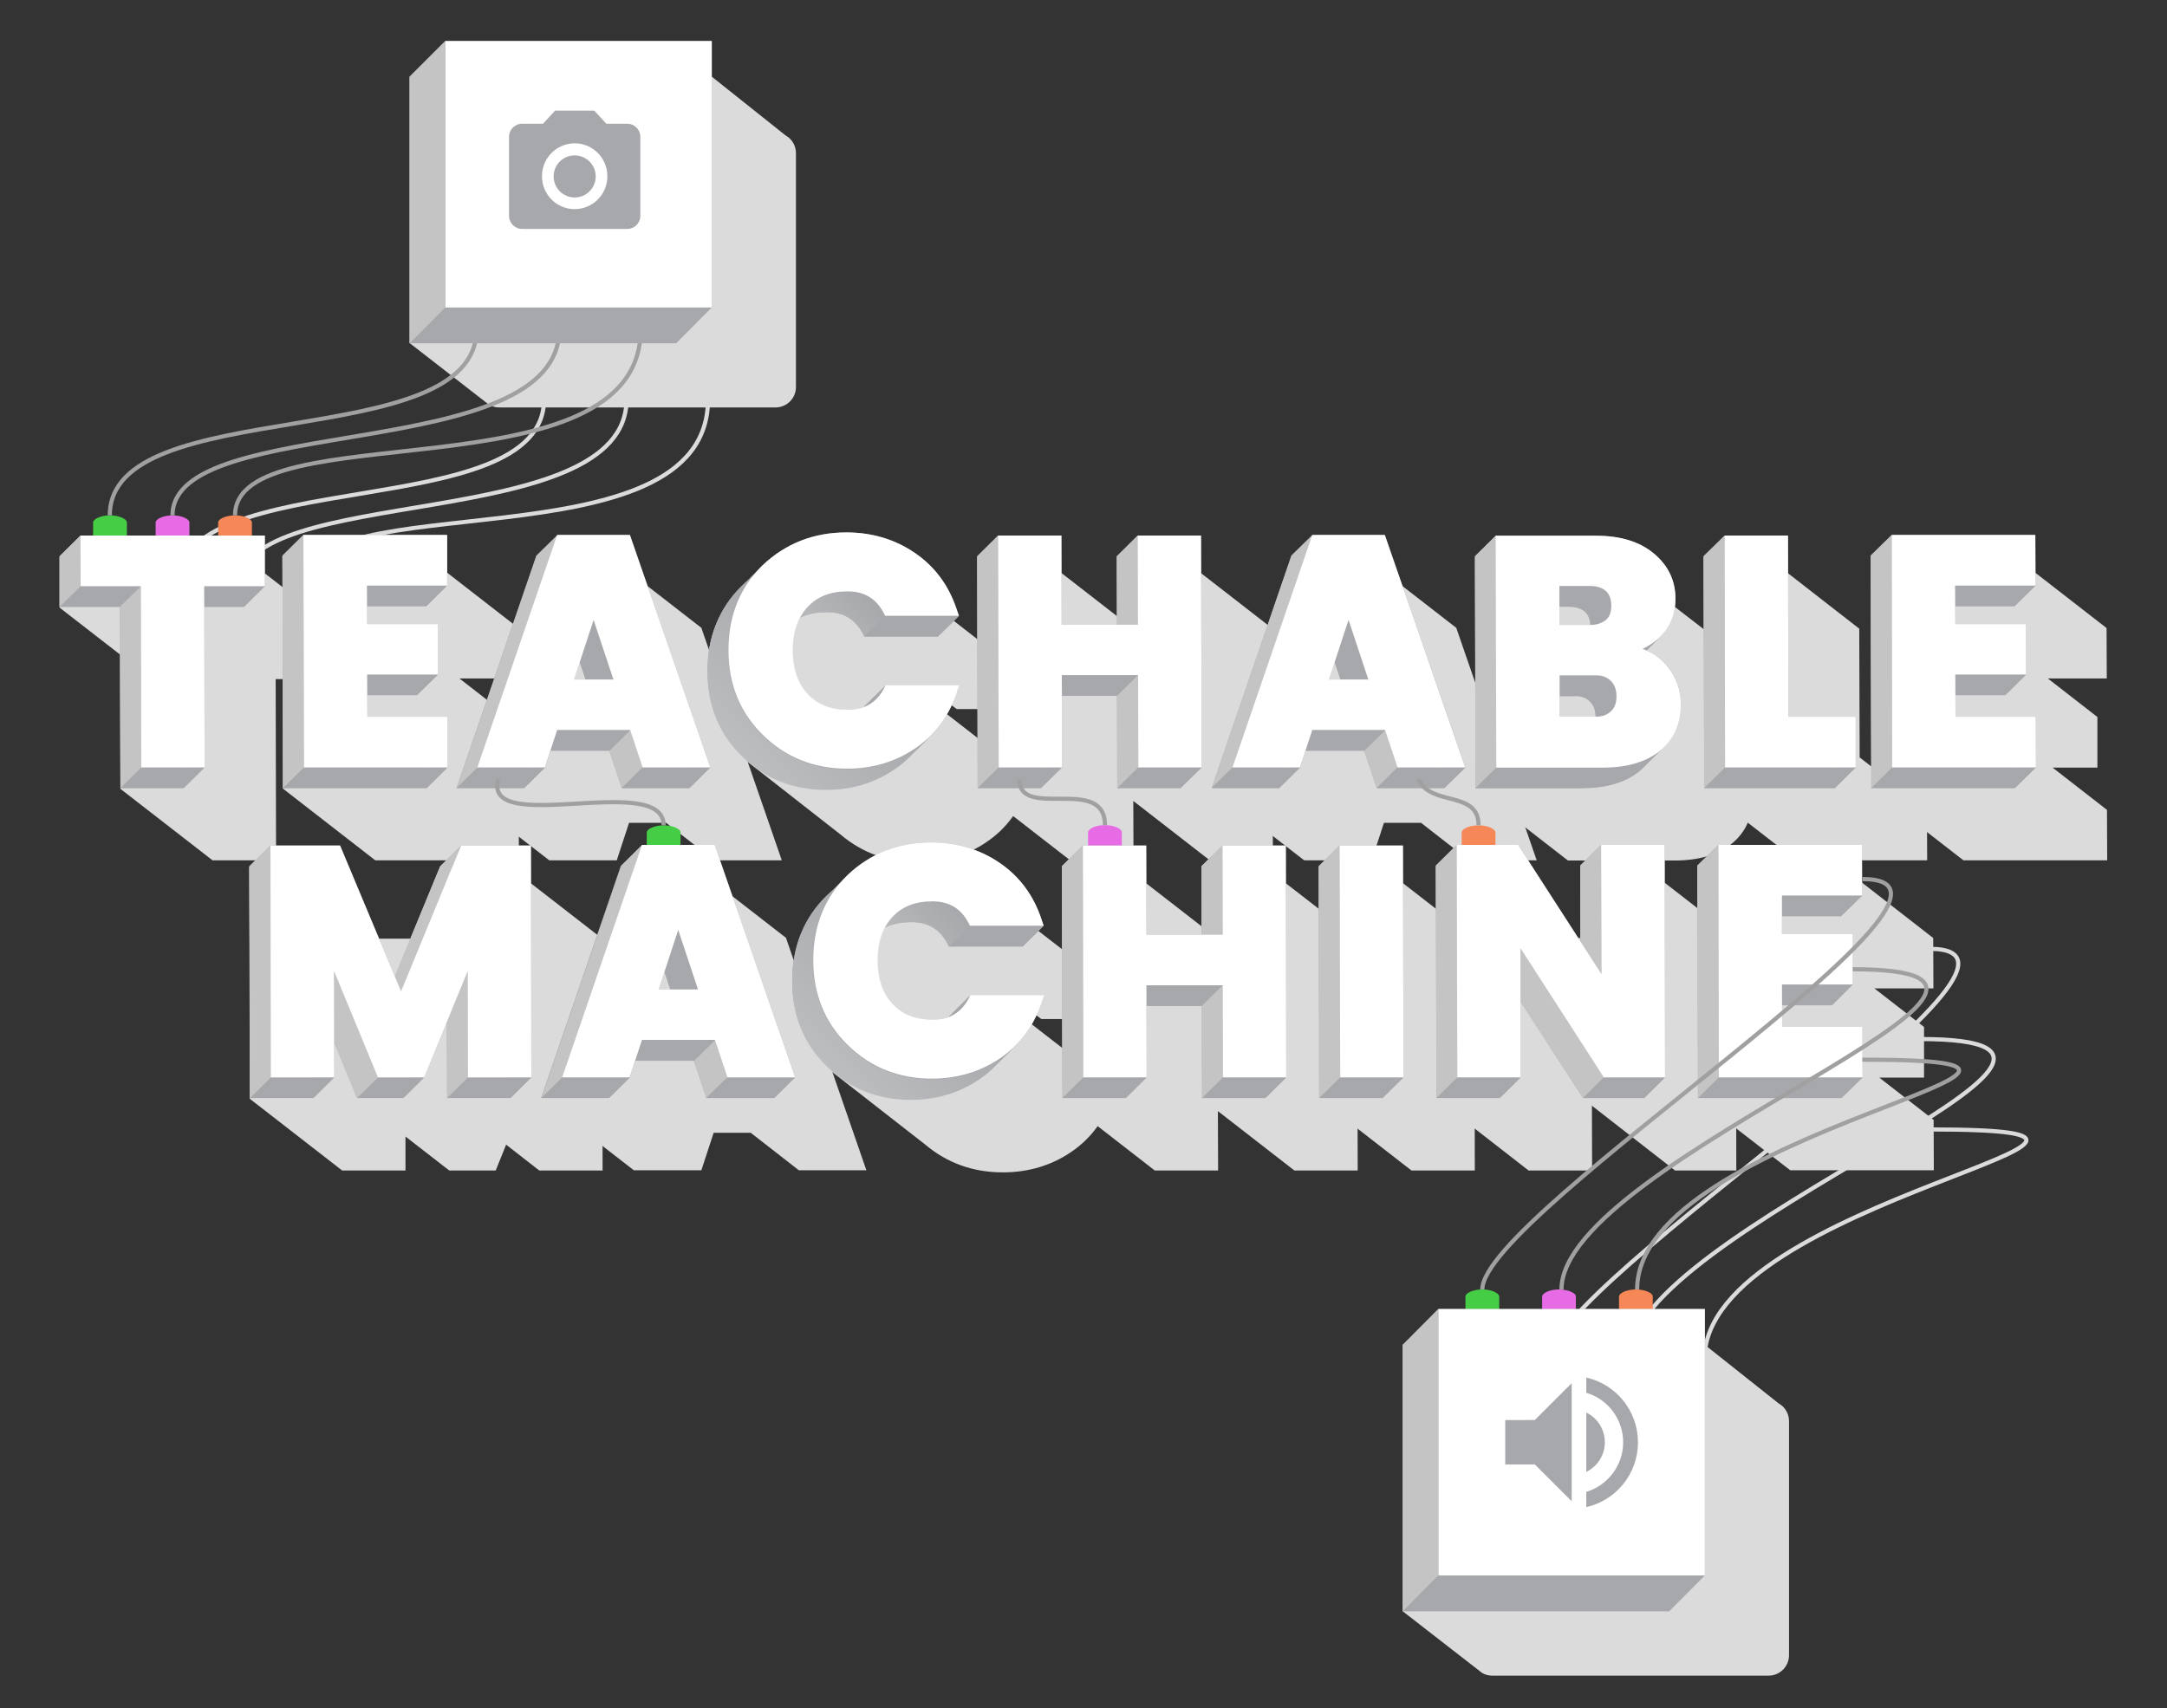 <?xml version="1.0" encoding="utf-8"?>
<!-- Generator: Adobe Illustrator 21.0.2, SVG Export Plug-In . SVG Version: 6.00 Build 0)  -->
<svg version="1.1" xmlns="http://www.w3.org/2000/svg" xmlns:xlink="http://www.w3.org/1999/xlink" x="0px" y="0px"
	 viewBox="0 0 1040 820" style="enable-background:new 0 0 1040 820;" xml:space="preserve">
<rect x="0" y="0" width="1040" height="820" fill="#333333" stroke="none"/>
<style type="text/css">
	.st0{fill:#E9E9E9;}
	.st1{fill:#EC1C24;}
	.st2{fill:#808184;}
	.st3{fill:#0080C4;}
	.st4{fill:#004A75;}
	.st5{fill:#FFFFFF;}
	.st6{fill:#89D9F7;}
	.st7{fill:#0080AB;}
	.st8{fill:#0066A8;}
	.st9{fill:#00ABE0;}
	.st10{fill:#4282F1;}
	.st11{fill:#2068D0;}
	.st12{fill:#2974E1;}
	.st13{fill:#DBDBDB;}
	.st14{fill:none;stroke:#DBDBDB;stroke-width:2;stroke-miterlimit:10;}
	.st15{fill:#F68757;}
	.st16{fill:#E76BE4;}
	.st17{fill:#46CD46;}
	.st18{fill:#A6A8AB;}
	.st19{fill:#C4C4C4;}
	.st20{fill:#929497;}
	.st21{fill:#A7A9AC;}
	.st22{fill:url(#SVGID_1_);}
	.st23{fill:url(#SVGID_2_);}
	.st24{fill:url(#SVGID_3_);}
	.st25{fill:url(#SVGID_4_);}
	.st26{fill:none;stroke:#A0A0A0;stroke-width:2;stroke-miterlimit:10;}
	.st27{fill:none;stroke:#A7A9AC;stroke-width:2;stroke-miterlimit:10;}
	.st28{fill:none;stroke:#EC1C24;stroke-width:3;stroke-miterlimit:10;}
	.st29{fill:url(#SVGID_5_);}
	.st30{fill:url(#SVGID_6_);}
	.st31{fill:url(#SVGID_7_);}
	.st32{fill:url(#SVGID_8_);}
	.st33{fill:url(#SVGID_9_);}
	.st34{fill:url(#SVGID_10_);}
	.st35{fill:url(#SVGID_11_);}
	.st36{fill:url(#SVGID_12_);}
	.st37{fill:url(#SVGID_13_);}
	.st38{fill:url(#SVGID_14_);}
	.st39{fill:url(#SVGID_15_);}
	.st40{fill:url(#SVGID_16_);}
</style>
<g id="Layer_2">
</g>
<g id="Layer_1">
	<g>
		<g>
			<polygon class="st13" points="901.9,517.3 923.4,517.3 923.4,493 899.6,474.5 927.9,474.5 927.8,450.3 883.6,415.9 814.6,415.9 
				814.9,527.5 859.2,561.8 928.1,561.8 928,537.6 			"/>
			<path class="st13" d="M651.6,561.8l-0.3-111.3L607,416.2h-30.4l0.1,28.5L540,416.2h-30.4l0.3,111.3l44.3,34.4h30.4l-0.1-28.5
				l36.7,28.5H651.6z"/>
			<polygon class="st13" points="161.4,326 161.3,301.8 117,267.4 28.6,267.4 28.6,288.1 28.6,288.1 28.6,291.7 57.6,314.2 
				57.8,378.7 102,413 132.5,413 132.3,326 			"/>
			<path class="st13" d="M249,388.8l-26.2-20.3h21.6l-0.1-24.3l-23.8-18.5h28.3l-0.1-24.3l-44.3-34.4h-68.9l0.3,111.6l44.3,34.4H249
				L249,388.8z"/>
			<path class="st13" d="M375.2,413l-38.6-111.6l-44.3-34.4h-34.7l-38.3,111.6l44.3,34.4h32.4l5.9-18h17.8l23.1,18H375.2z"/>
			<path class="st13" d="M737.5,413l-38.6-111.6l-44.3-34.4h-34.7l-38.3,111.6l44.3,34.4h32.4l5.9-18h17.8l23.1,18H737.5z"/>
			<path class="st13" d="M610.9,413l-0.3-111.3l-44.3-34.4H536l0.1,28.5l-36.7-28.5H469l0.3,111.3l44.3,34.4h30.4l-0.1-28.5
				l36.7,28.5H610.9z"/>
			<path class="st13" d="M783.7,275.8c-6.8-5.6-16-8.4-27.3-8.4h-48.5l0.3,111.3l44.3,34.4h51.1c11.6,0,20.8-2.7,27.4-8
				c6.7-5.4,10.1-12.9,10.1-22.1c0-7.2-2.4-13.6-6.9-19c-1.8-2.1-3.8-3.9-6.1-5.3c-1.2-1.2-2.6-2.2-4-3.1c0,0-0.1-0.1-0.1-0.1
				c9.8-5.1,14.7-12.9,14.7-23.5c0-8.8-3.5-16.1-10.5-21.8L783.7,275.8z"/>
			<polygon class="st13" points="862.1,413 924.9,413 924.8,388.8 892.5,363.6 892.3,301.8 848.1,267.4 817.6,267.4 817.9,378.7 			
				"/>
			<g>
				<g>
					<polygon class="st13" points="677.4,561.9 707.8,561.9 707.6,450.6 663.3,416.2 632.9,416.2 633.1,527.5 					"/>
				</g>
			</g>
			<polygon class="st13" points="833.3,561.9 833.1,450.3 788.8,415.9 758.4,415.9 758.5,450.3 740.7,450.3 718.5,415.9 
				689.1,415.9 689.4,527.5 733.6,561.9 764.1,561.9 764,530.8 803.9,561.9 			"/>
			<path class="st13" d="M403.5,400.7c10.4,8.8,22.9,13.3,37.2,13.3c12.2,0,23.3-3.3,32.8-9.8c9.6-6.5,16.3-15.7,20.1-27.3l1-2.9
				l-44.3-34.4h-31c0.7-1.1,1.5-2.2,2.5-3.3c2.4-2.6,5.2-4.5,8.5-5.8h15.3l13.6,9.9h35.4l-1-2.9c-3.7-11.4-10.4-20.4-19.7-26.9
				L429,275.7c-9.5-6.5-20.6-9.8-32.8-9.8c-15.8,0-29.3,5.4-40.3,16.1c-10.9,10.7-16.5,24.4-16.4,40.8c0,16.4,5.6,30.1,16.6,40.8
				L403.5,400.7z"/>
			<path class="st13" d="M444.1,549.5c10.4,8.8,22.9,13.3,37.2,13.3c12.2,0,23.3-3.3,32.8-9.8c9.6-6.5,16.3-15.7,20.1-27.3l1-2.9
				l-44.3-34.4h-31c0.7-1.1,1.5-2.2,2.5-3.3c2.4-2.6,5.2-4.5,8.5-5.8h15.3l13.6,9.9h35.4l-1-2.9c-3.7-11.4-10.4-20.4-19.7-26.9
				l-44.8-34.7c-9.5-6.5-20.6-9.8-32.8-9.8c-15.8,0-29.3,5.4-40.3,16.1c-10.9,10.7-16.5,24.4-16.4,40.8c0,16.4,5.6,30.1,16.6,40.8
				L444.1,549.5z"/>
			<polygon class="st13" points="985.1,368.5 1006.6,368.5 1006.6,344.2 982.8,325.7 1011.1,325.7 1011,301.5 966.7,267.1 
				897.8,267.1 898.1,378.7 942.3,413 1011.3,413 1011.2,388.8 			"/>
			<path class="st13" d="M289.2,561.9L289,450.6l-44.3-34.4h-33.5l-14.1,34.4h-29.6l-14.4-34.4h-33.5l0.3,111.3l44.3,34.4h30.4
				l0-16.3l21,16.3h22.3l5-12.4l15.9,12.4H289.2z"/>
			<path class="st13" d="M415.8,561.8l-38.6-111.6l-44.3-34.4h-34.7l-38.3,111.6l44.3,34.4h32.4l5.9-18h17.8l23.1,18H415.8z"/>
		</g>
		<g>
			<g>
				<g>
					<path class="st14" d="M743.7,652.5c0-36.7,257.2-197,182.5-197"/>
				</g>
				<g>
					<path class="st14" d="M781.7,652.5c0-62.4,269.6-153.7,139.8-153.7"/>
				</g>
				<g>
					<path class="st14" d="M818,652.5c0-76.9,257-110.3,108.1-110.3"/>
				</g>
				<g>
					<path class="st14" d="M261.1,191.7c0,60.8-176,30.2-176,89.3"/>
				</g>
				<g>
					<path class="st14" d="M300.7,191.7c0,65.4-185.6,39.6-185.6,89.3"/>
				</g>
				<g>
					<path class="st14" d="M339.8,191.7c0,81.7-194.7,39.6-194.7,89.3"/>
				</g>
			</g>
		</g>
		<g>
			<path class="st13" d="M818.2,645.6H673.2v127.9l38.1,29.6c1.5,0.9,3.2,1.3,4.9,1.3h132.6c5.4,0,9.8-4.4,9.8-9.8V682.2
				c0-3.5-1.9-6.8-5-8.5L818.2,645.6z"/>
		</g>
		<g>
			<path class="st13" d="M341.6,36.8H196.6v127.9l38.1,29.6c1.5,0.9,3.2,1.3,4.9,1.3h132.6c5.4,0,9.8-4.4,9.8-9.8V73.5
				c0-3.5-1.9-6.8-5-8.5L341.6,36.8z"/>
		</g>
		<path class="st15" d="M785.1,619c-4.5,0-8.1,1.8-8.1,3.4v1.2v9.7v1.2c0,1.6,3.6,3.4,8.1,3.4c4.5,0,8.1-1.8,8.1-3.4v-1.2v-9.7v-1.2
			C793.3,620.8,789.6,619,785.1,619z"/>
		<path class="st16" d="M748.2,619c-4.5,0-8.1,1.8-8.1,3.4v1.2v9.7v1.2c0,1.6,3.6,3.4,8.1,3.4c4.5,0,8.1-1.8,8.1-3.4v-1.2v-9.7v-1.2
			C756.4,620.8,752.7,619,748.2,619z"/>
		<path class="st17" d="M711.4,619c-4.5,0-8.1,1.8-8.1,3.4v1.2v9.7v1.2c0,1.6,3.6,3.4,8.1,3.4c4.5,0,8.1-1.8,8.1-3.4v-1.2v-9.7v-1.2
			C719.5,620.8,715.9,619,711.4,619z"/>
		<path class="st15" d="M112.8,247.4c-4.5,0-8.1,1.8-8.1,3.4v1.2v9.7v1.2c0,1.6,3.6,3.4,8.1,3.4c4.5,0,8.1-1.8,8.1-3.4v-1.2V252
			v-1.2C120.9,249.2,117.3,247.4,112.8,247.4z"/>
		<path class="st16" d="M82.8,247.4c-4.5,0-8.1,1.8-8.1,3.4v1.2v9.7v1.2c0,1.6,3.6,3.4,8.1,3.4c4.5,0,8.1-1.8,8.1-3.4v-1.2V252v-1.2
			C90.9,249.2,87.3,247.4,82.8,247.4z"/>
		<path class="st17" d="M52.8,247.4c-4.5,0-8.1,1.8-8.1,3.4v1.2v9.7v1.2c0,1.6,3.6,3.4,8.1,3.4c4.5,0,8.1-1.8,8.1-3.4v-1.2V252v-1.2
			C60.9,249.2,57.3,247.4,52.8,247.4z"/>
		<g>
			<g>
				<polygon class="st18" points="801.1,773.5 673.2,773.5 673.2,645.6 690.3,628.4 818.2,628.4 818.2,756.3 				"/>
				<rect x="690.3" y="628.4" class="st5" width="127.9" height="127.9"/>
				<polygon class="st19" points="690.3,628.4 673.2,645.6 673.2,773.5 690.3,756.3 				"/>
			</g>
			<path id="XMLID_14_" class="st18" d="M722.4,681.7V703h14.2l17.7,17.7V664l-17.7,17.7H722.4z M770.2,692.4
				c0-6.3-3.6-11.7-8.9-14.3v28.5C766.6,704,770.2,698.6,770.2,692.4z M761.3,661.3v7.3c10.2,3,17.7,12.5,17.7,23.8
				c0,11.2-7.5,20.7-17.7,23.8v7.3c14.2-3.2,24.8-15.9,24.8-31.1C786.1,677.2,775.5,664.5,761.3,661.3z"/>
		</g>
		<ellipse class="st20" cx="238.6" cy="374.1" rx="5.7" ry="1.5"/>
		<ellipse class="st21" cx="490.9" cy="374.1" rx="5.7" ry="1.5"/>
		<ellipse class="st21" cx="722.1" cy="374.1" rx="5.7" ry="1.5"/>
		<path class="st15" d="M709.6,396.2c-4.5,0-8.1,1.8-8.1,3.4v1.2v9.7v1.2c0,1.6,3.6,3.4,8.1,3.4c4.5,0,8.1-1.8,8.1-3.4v-1.2v-9.7
			v-1.2C717.7,398,714.1,396.2,709.6,396.2z"/>
		<path class="st16" d="M530.3,396.1c-4.5,0-8.1,1.8-8.1,3.4v1.2v9.7v1.2c0,1.6,3.6,3.4,8.1,3.4c4.5,0,8.1-1.8,8.1-3.4v-1.2v-9.7
			v-1.2C538.4,397.9,534.8,396.1,530.3,396.1z"/>
		<path class="st17" d="M318.5,396.2c-4.5,0-8.1,1.8-8.1,3.4v1.2v9.7v1.2c0,1.6,3.6,3.4,8.1,3.4c4.5,0,8.1-1.8,8.1-3.4v-1.2v-9.7
			v-1.2C326.7,398,323,396.2,318.5,396.2z"/>
		<g>
			<g>
				<polygon class="st18" points="117,267 117.1,291.3 88,291.3 88.2,378.3 57.8,378.3 57.6,291.3 28.6,291.3 28.6,267 				"/>
			</g>
			<g>
				<polygon class="st18" points="127.1,257.1 127.1,281.4 117.1,291.3 117,267 				"/>
			</g>
			<g>
				<polygon class="st18" points="127.1,281.4 117.1,291.3 88,291.3 98,281.4 				"/>
			</g>
			<g>
				<polygon class="st18" points="38.6,257.1 127.1,257.1 117,267 28.6,267 				"/>
			</g>
			<g>
				<polygon class="st18" points="67.6,281.4 57.6,291.3 28.6,291.3 38.7,281.4 				"/>
			</g>
			<g>
				<polygon class="st19" points="38.7,281.4 28.6,291.3 28.6,267 38.6,257.1 				"/>
			</g>
			<g>
				<polygon class="st18" points="98,281.4 98.2,368.4 88.2,378.3 88,291.3 				"/>
			</g>
			<g>
				<polygon class="st18" points="98.2,368.4 88.2,378.3 57.8,378.3 67.8,368.4 				"/>
			</g>
			<g>
				<polygon class="st19" points="67.8,368.4 57.8,378.3 57.6,291.3 67.6,281.4 				"/>
			</g>
			<g>
				<polygon class="st18" points="204.5,266.7 204.6,291 166.1,291 166.1,309.5 200.1,309.5 200.1,333.7 166.2,333.7 166.2,354 
					204.7,354 204.8,378.3 135.8,378.3 135.6,266.7 				"/>
			</g>
			<g>
				<polygon class="st18" points="214.6,256.8 214.6,281.1 204.6,291 204.5,266.7 				"/>
			</g>
			<g>
				<polygon class="st18" points="214.6,281.1 204.6,291 166.1,291 176.1,281.1 				"/>
			</g>
			<g>
				<polygon class="st18" points="145.6,256.8 214.6,256.8 204.5,266.7 135.6,266.7 				"/>
			</g>
			<g>
				<polygon class="st18" points="210.1,299.6 210.2,323.8 200.1,333.7 200.1,309.5 				"/>
			</g>
			<g>
				<polygon class="st18" points="176.1,281.1 176.2,299.6 166.1,309.5 166.1,291 				"/>
			</g>
			<g>
				<polygon class="st18" points="176.2,299.6 210.1,299.6 200.1,309.5 166.1,309.5 				"/>
			</g>
			<g>
				<polygon class="st18" points="210.2,323.8 200.1,333.7 166.2,333.7 176.2,323.8 				"/>
			</g>
			<g>
				<polygon class="st18" points="214.8,344.1 214.8,368.4 204.8,378.3 204.7,354 				"/>
			</g>
			<g>
				<polygon class="st18" points="176.3,344.1 214.8,344.1 204.7,354 166.2,354 				"/>
			</g>
			<g>
				<polygon class="st18" points="176.2,323.8 176.3,344.1 166.2,354 166.2,333.7 				"/>
			</g>
			<g>
				<polygon class="st18" points="214.8,368.4 204.8,378.3 135.8,378.3 145.9,368.4 				"/>
			</g>
			<g>
				<polygon class="st19" points="145.9,368.4 135.8,378.3 135.6,266.7 145.6,256.8 				"/>
			</g>
			<g>
				<path class="st18" d="M396.2,265.5c12.2,0,23.3,3.3,32.8,9.8c9.6,6.5,16.4,15.7,20.2,27.3l1,2.9h-35.4l-0.6-1.2
					c-3.7-7.1-9.4-10.5-17.4-10.5c-8.3,0-14.6,2.5-19.3,7.6c-4.7,5.1-7,12.1-7,20.8c0,8.7,2.4,15.7,7.1,20.8
					c4.7,5.1,11,7.6,19.4,7.6c8.1,0,13.7-3.4,17.4-10.5l0.6-1.2h35.4l-1,2.9c-3.8,11.6-10.5,20.8-20.1,27.3
					c-9.5,6.5-20.5,9.8-32.8,9.8c-15.8,0-29.4-5.4-40.3-16.1c-11-10.7-16.6-24.4-16.6-40.8c0-16.4,5.5-30.1,16.4-40.8
					C366.8,270.9,380.4,265.5,396.2,265.5z"/>
			</g>
			<g>
				<polygon class="st18" points="459.2,292.7 460.2,295.7 450.1,305.6 449.2,302.7 				"/>
			</g>
			<g>
				<path class="st18" d="M406.2,255.6c12.2,0,23.3,3.3,32.8,9.8c9.6,6.5,16.4,15.7,20.2,27.3l-10,9.9
					c-3.8-11.6-10.6-20.8-20.2-27.3c-9.5-6.5-20.6-9.8-32.8-9.8L406.2,255.6z"/>
			</g>
			<g>
				<polygon class="st18" points="460.2,295.7 450.1,305.6 414.7,305.6 424.8,295.7 				"/>
			</g>
			<g>
				<polygon class="st18" points="460.3,329.2 459.3,332.2 449.3,342.1 450.2,339.1 				"/>
			</g>
			<linearGradient id="SVGID_1_" gradientUnits="userSpaceOnUse" x1="388.627" y1="311.038" x2="415.433" y2="284.233">
				<stop  offset="0" style="stop-color:#BBBDBF"/>
				<stop  offset="1" style="stop-color:#A6A8AB"/>
			</linearGradient>
			<path class="st22" d="M424.2,294.5c-3.7-7.1-9.4-10.5-17.4-10.5c-7.8,0-13.9,2.2-18.5,6.7l-10,9.9c4.6-4.5,10.6-6.7,18.5-6.7
				c8.1,0,13.7,3.4,17.4,10.5l0.6,1.2l10-9.9L424.2,294.5z"/>
			<g>
				<polygon class="st18" points="424.9,329.2 460.3,329.2 450.2,339.1 414.8,339.1 				"/>
			</g>
			<g>
				<polygon class="st18" points="424.2,330.4 414.2,340.4 414.8,339.1 424.9,329.2 				"/>
			</g>
			<g>
				<path class="st18" d="M365.9,271.7c10.9-10.7,24.5-16.1,40.3-16.1l-10,9.9c-15.8,0-29.3,5.4-40.3,16.1
					C358.9,278.6,362.9,274.6,365.9,271.7z"/>
			</g>
			<g>
				<path class="st18" d="M436.2,363.6c5.9-5.8,10.3-13,13-21.5l10-9.9c-2.8,8.5-7.1,15.7-13,21.5
					C443.3,356.7,439.3,360.6,436.2,363.6z"/>
			</g>
			<g>
				<path class="st18" d="M420.3,335.9l-10,9.9c1.5-1.5,2.8-3.3,3.9-5.5l10-9.9C423.1,332.6,421.8,334.4,420.3,335.9z"/>
			</g>
			<g>
				<path class="st18" d="M388.3,290.7c-0.3,0.3-0.6,0.6-0.9,0.9c-4.7,5.1-7,12.1-7,20.8c0,8.7,2.4,15.7,7.1,20.8
					c4.7,5.1,11,7.6,19.4,7.6c5.6,0,10-1.7,13.4-5l-10,9.9c-3.4,3.4-7.9,5-13.4,5c-8.3,0-14.6-2.5-19.4-7.6
					c-4.7-5.1-7.1-12.1-7.1-20.8c0-8.7,2.3-15.7,7-20.8c0.3-0.3,0.6-0.6,0.9-0.9C381.2,297.7,385.3,293.7,388.3,290.7z"/>
			</g>
			<g>
				<linearGradient id="SVGID_2_" gradientUnits="userSpaceOnUse" x1="355.826" y1="362.904" x2="406.497" y2="312.232">
					<stop  offset="0" style="stop-color:#BBBDBF"/>
					<stop  offset="1" style="stop-color:#A6A8AB"/>
				</linearGradient>
				<path class="st23" d="M446.3,353.7l-10,9.9c-2.1,2.1-4.5,4.1-7.1,5.8c-9.5,6.5-20.5,9.8-32.8,9.8c-15.8,0-29.4-5.4-40.3-16.1
					c-11-10.7-16.6-24.4-16.6-40.8c0-16.4,5.5-30.1,16.4-40.8l10-9.9c-10.9,10.7-16.5,24.4-16.4,40.8c0,16.4,5.6,30.1,16.6,40.8
					c11,10.7,24.5,16.1,40.3,16.1c12.2,0,23.3-3.3,32.8-9.8C441.8,357.7,444.1,355.8,446.3,353.7z"/>
			</g>
			<g>
				<path class="st18" d="M292.3,266.7l38.6,111.6h-32.5l-6-18h-35l-5.9,18h-32.4l38.3-111.6H292.3z M265.4,336.1h18.9l-9.5-28.6
					L265.4,336.1"/>
			</g>
			<g>
				<polygon class="st18" points="267.6,256.8 302.3,256.8 292.3,266.7 257.5,266.7 				"/>
			</g>
			<g>
				<polygon class="st18" points="302.3,256.8 340.9,368.4 330.9,378.3 292.3,266.7 				"/>
			</g>
			<g>
				<polygon class="st18" points="294.4,326.2 284.4,336.1 274.8,307.5 284.9,297.6 				"/>
			</g>
			<g>
				<polygon class="st18" points="284.9,297.6 275.5,326.2 265.4,336.1 274.8,307.5 				"/>
			</g>
			<g>
				<polygon class="st18" points="275.5,326.2 294.4,326.2 284.4,336.1 265.4,336.1 				"/>
			</g>
			<g>
				<polygon class="st19" points="308.4,368.4 298.4,378.3 292.4,360.4 302.5,350.5 				"/>
			</g>
			<g>
				<polygon class="st18" points="340.9,368.4 330.9,378.3 298.4,378.3 308.4,368.4 				"/>
			</g>
			<g>
				<polygon class="st18" points="302.5,350.5 292.4,360.4 257.5,360.4 267.5,350.5 				"/>
			</g>
			<g>
				<polygon class="st18" points="267.5,350.5 261.6,368.4 251.6,378.3 257.5,360.4 				"/>
			</g>
			<g>
				<polygon class="st19" points="229.3,368.4 219.2,378.3 257.5,266.7 267.6,256.8 				"/>
			</g>
			<g>
				<polygon class="st18" points="261.6,368.4 251.6,378.3 219.2,378.3 229.3,368.4 				"/>
			</g>
			<g>
				<polygon class="st18" points="566.4,267 566.6,378.3 536.2,378.3 536.1,334 499.5,334 499.6,378.3 469.2,378.3 469,267 
					499.4,267 499.5,309.8 536.1,309.8 536,267 				"/>
			</g>
			<g>
				<polygon class="st18" points="546,257.1 576.4,257.1 566.4,267 536,267 				"/>
			</g>
			<g>
				<polygon class="st19" points="546.1,299.9 536.1,309.8 536,267 546,257.1 				"/>
			</g>
			<g>
				<polygon class="st18" points="479,257.1 509.4,257.1 499.4,267 469,267 				"/>
			</g>
			<g>
				<polygon class="st18" points="509.5,299.9 546.1,299.9 536.1,309.8 499.5,309.8 				"/>
			</g>
			<g>
				<polygon class="st18" points="509.4,257.1 509.5,299.9 499.5,309.8 499.4,267 				"/>
			</g>
			<g>
				<polygon class="st18" points="576.4,257.1 576.7,368.4 566.6,378.3 566.4,267 				"/>
			</g>
			<g>
				<polygon class="st18" points="546.2,324.1 536.1,334 499.5,334 509.6,324.1 				"/>
			</g>
			<g>
				<polygon class="st18" points="576.7,368.4 566.6,378.3 536.2,378.3 546.3,368.4 				"/>
			</g>
			<g>
				<polygon class="st19" points="546.3,368.4 536.2,378.3 536.1,334 546.2,324.1 				"/>
			</g>
			<g>
				<polygon class="st18" points="509.6,324.1 509.7,368.4 499.6,378.3 499.5,334 				"/>
			</g>
			<g>
				<polygon class="st18" points="509.7,368.4 499.6,378.3 469.2,378.3 479.3,368.4 				"/>
			</g>
			<g>
				<polygon class="st19" points="479.3,368.4 469.2,378.3 469,267 479,257.1 				"/>
			</g>
			<g>
				<path class="st18" d="M654.6,266.7l38.6,111.6h-32.5l-6-18h-34.9l-5.9,18h-32.4l38.3-111.6H654.6z M627.7,336.1h18.9l-9.5-28.6
					L627.7,336.1"/>
			</g>
			<g>
				<polygon class="st18" points="629.9,256.8 664.6,256.8 654.6,266.7 619.8,266.7 				"/>
			</g>
			<g>
				<polygon class="st18" points="664.6,256.8 703.3,368.4 693.2,378.3 654.6,266.7 				"/>
			</g>
			<g>
				<polygon class="st18" points="656.7,326.2 646.7,336.1 637.1,307.5 647.2,297.6 				"/>
			</g>
			<g>
				<polygon class="st18" points="647.2,297.6 637.8,326.2 627.7,336.1 637.1,307.5 				"/>
			</g>
			<g>
				<polygon class="st18" points="637.8,326.2 656.7,326.2 646.7,336.1 627.7,336.1 				"/>
			</g>
			<g>
				<polygon class="st19" points="670.7,368.4 660.7,378.3 654.7,360.4 664.8,350.5 				"/>
			</g>
			<g>
				<polygon class="st18" points="703.3,368.4 693.2,378.3 660.7,378.3 670.7,368.4 				"/>
			</g>
			<g>
				<polygon class="st18" points="664.8,350.5 654.7,360.4 619.8,360.4 629.8,350.5 				"/>
			</g>
			<g>
				<polygon class="st18" points="629.8,350.5 624,368.4 613.9,378.3 619.8,360.4 				"/>
			</g>
			<g>
				<polygon class="st19" points="591.6,368.4 581.5,378.3 619.8,266.7 629.9,256.8 				"/>
			</g>
			<g>
				<polygon class="st18" points="624,368.4 613.9,378.3 581.5,378.3 591.6,368.4 				"/>
			</g>
			<g>
				<path class="st18" d="M789.8,329.3c4.6,5.4,6.9,11.7,6.9,19c0,9.2-3.4,16.6-10.1,22.1c-6.6,5.3-15.8,8-27.4,8h-51.1L707.9,267
					h48.5c11.3,0,20.5,2.8,27.3,8.4c6.9,5.7,10.5,13,10.5,21.8c0,11-5.3,19-15.8,24.1C782.8,323,786.7,325.7,789.8,329.3z
					 M763.1,351.4c1.8-1.7,2.7-4,2.7-7.2c0-3.2-0.9-5.6-2.7-7.4c-1.8-1.8-4.1-2.7-7-2.7h-17.6l0,19.8h17.3
					C758.8,354,761.2,353.2,763.1,351.4 M738.4,291.3l0,18.6h14.7c3.2,0,5.7-0.8,7.6-2.4c1.8-1.5,2.6-3.7,2.6-6.9
					c0-3.1-0.9-5.4-2.6-7c-1.9-1.6-4.3-2.4-7.6-2.4H738.4"/>
			</g>
			<g>
				<path class="st18" d="M787,315.4c4.8-4.7,7.2-10.8,7.1-18.1c0-8.8-3.5-16.1-10.5-21.8c-6.8-5.6-16-8.4-27.3-8.4l10-9.9
					c11.3,0,20.5,2.8,27.3,8.4c6.9,5.7,10.5,13,10.5,21.8c0,7.4-2.4,13.4-7.1,18.1C794,308.5,790,312.4,787,315.4z"/>
			</g>
			<g>
				<path class="st18" d="M797.1,305.5l-10,9.9c-2.3,2.3-5.2,4.3-8.7,5.9l10-9.9C791.8,309.8,794.7,307.8,797.1,305.5z"/>
			</g>
			<g>
				<path class="st18" d="M788.4,311.4c4.5,1.7,8.3,4.3,11.4,8l-10,9.9c-3.1-3.6-6.9-6.3-11.4-8
					C781.3,318.4,785.4,314.4,788.4,311.4z"/>
			</g>
			<g>
				<path class="st18" d="M771.1,297.3l-10,9.9c1.5-1.5,2.2-3.6,2.2-6.5c0-3.1-0.9-5.4-2.6-7c-1.9-1.6-4.3-2.4-7.6-2.4l10-9.9
					c3.2,0,5.7,0.8,7.6,2.4c1.8,1.5,2.6,3.8,2.6,7C773.3,293.7,772.6,295.8,771.1,297.3z"/>
			</g>
			<g>
				<polygon class="st18" points="763.1,281.4 753.1,291.3 738.4,291.3 748.4,281.4 				"/>
			</g>
			<g>
				<path class="st18" d="M761.1,307.2c-0.1,0.1-0.2,0.2-0.4,0.3c-1.9,1.6-4.3,2.4-7.6,2.4l10-9.9c3.2,0,5.7-0.8,7.6-2.4
					c0.1-0.1,0.3-0.2,0.4-0.3C768.1,300.3,764.1,304.3,761.1,307.2z"/>
			</g>
			<g>
				<polygon class="st18" points="717.9,257.1 766.4,257.1 756.4,267 707.9,267 				"/>
			</g>
			<g>
				<polygon class="st18" points="748.4,281.4 748.4,300 738.4,309.9 738.4,291.3 				"/>
			</g>
			<g>
				<polygon class="st18" points="748.4,300 763.2,300 753.1,309.9 738.4,309.9 				"/>
			</g>
			<g>
				<path class="st18" d="M788.8,368.3c5.3-5.2,8-12,7.9-20.1c0-7.2-2.4-13.6-6.9-19l10-9.9c4.6,5.4,6.9,11.7,6.9,19
					c0,8.1-2.7,14.9-7.9,20.1C795.8,361.4,791.8,365.4,788.8,368.3z"/>
			</g>
			<g>
				<path class="st18" d="M773.3,341.3l-10,9.9c1.7-1.7,2.5-4,2.5-7c0-3.2-0.9-5.6-2.7-7.4c-1.8-1.8-4.1-2.7-7-2.7l10-9.9
					c2.9,0,5.2,0.9,7,2.7c1.8,1.8,2.7,4.2,2.7,7.4C775.9,337.4,775,339.6,773.3,341.3z"/>
			</g>
			<g>
				<path class="st18" d="M763.3,351.2c-0.1,0.1-0.1,0.1-0.2,0.2l10-9.9c0.1-0.1,0.1-0.1,0.2-0.2
					C770.3,344.3,766.3,348.3,763.3,351.2z"/>
			</g>
			<g>
				<polygon class="st18" points="766.1,324.3 756.1,334.2 738.4,334.2 748.5,324.3 				"/>
			</g>
			<g>
				<path class="st18" d="M765.8,344.1c3,0,5.4-0.8,7.3-2.6l-10,9.9c-1.9,1.8-4.3,2.6-7.3,2.6L765.8,344.1z"/>
			</g>
			<g>
				<polygon class="st18" points="748.5,324.3 748.5,344.1 738.5,354 738.4,334.2 				"/>
			</g>
			<g>
				<polygon class="st18" points="748.5,344.1 765.8,344.1 755.8,354 738.5,354 				"/>
			</g>
			<g>
				<path class="st18" d="M798.8,358.4l-10,9.9c-0.7,0.7-1.4,1.3-2.2,1.9c-6.6,5.3-15.8,8-27.4,8l10-9.9c11.6,0,20.8-2.7,27.4-8
					C797.4,359.8,798.1,359.1,798.8,358.4z"/>
			</g>
			<g>
				<polygon class="st18" points="769.2,368.4 759.2,378.3 708.1,378.3 718.2,368.4 				"/>
			</g>
			<g>
				<polygon class="st19" points="718.2,368.4 708.1,378.3 707.9,267 717.9,257.1 				"/>
			</g>
			<g>
				<polygon class="st18" points="848.1,267 848.3,354 880.5,354 880.6,378.3 817.9,378.3 817.6,267 				"/>
			</g>
			<g>
				<polygon class="st18" points="827.7,257.1 858.1,257.1 848.1,267 817.6,267 				"/>
			</g>
			<g>
				<polygon class="st18" points="890.6,344.1 890.6,368.4 880.6,378.3 880.5,354 				"/>
			</g>
			<g>
				<polygon class="st18" points="858.1,257.1 858.3,344.1 848.3,354 848.1,267 				"/>
			</g>
			<g>
				<polygon class="st18" points="858.3,344.1 890.6,344.1 880.5,354 848.3,354 				"/>
			</g>
			<g>
				<polygon class="st18" points="890.6,368.4 880.6,378.3 817.9,378.3 827.9,368.4 				"/>
			</g>
			<g>
				<polygon class="st19" points="827.9,368.4 817.9,378.3 817.6,267 827.7,257.1 				"/>
			</g>
			<g>
				<polygon class="st18" points="966.8,266.7 966.8,291 928.3,291 928.3,309.5 962.3,309.5 962.4,333.7 928.4,333.7 928.4,354 
					967,354 967,378.3 898.1,378.3 897.8,266.7 				"/>
			</g>
			<g>
				<polygon class="st18" points="976.8,256.8 976.9,281.1 966.8,291 966.8,266.7 				"/>
			</g>
			<g>
				<polygon class="st18" points="976.9,281.1 966.8,291 928.3,291 938.3,281.1 				"/>
			</g>
			<g>
				<polygon class="st18" points="907.9,256.8 976.8,256.8 966.8,266.7 897.8,266.7 				"/>
			</g>
			<g>
				<polygon class="st18" points="972.3,299.6 972.4,323.8 962.4,333.7 962.3,309.5 				"/>
			</g>
			<g>
				<polygon class="st18" points="938.3,281.1 938.4,299.6 928.3,309.5 928.3,291 				"/>
			</g>
			<g>
				<polygon class="st18" points="938.4,299.6 972.3,299.6 962.3,309.5 928.3,309.5 				"/>
			</g>
			<g>
				<polygon class="st18" points="972.4,323.8 962.4,333.7 928.4,333.7 938.4,323.8 				"/>
			</g>
			<g>
				<polygon class="st18" points="977,344.1 977.1,368.4 967,378.3 967,354 				"/>
			</g>
			<g>
				<polygon class="st18" points="938.5,344.1 977,344.1 967,354 928.4,354 				"/>
			</g>
			<g>
				<polygon class="st18" points="938.4,323.8 938.5,344.1 928.4,354 928.4,333.7 				"/>
			</g>
			<g>
				<polygon class="st18" points="977.1,368.4 967,378.3 898.1,378.3 908.1,368.4 				"/>
			</g>
			<g>
				<polygon class="st19" points="908.1,368.4 898.1,378.3 897.8,266.7 907.9,256.8 				"/>
			</g>
			<g>
				<polygon class="st18" points="224.6,517.2 214.6,527.1 214.4,476.1 224.5,466.1 				"/>
			</g>
			<g>
				<polygon class="st19" points="244.7,415.8 245,527.1 214.6,527.1 214.4,476.1 193.6,527.1 171.3,527.1 150.3,476.1 150.4,527.1 
					120,527.1 119.7,415.8 153.2,415.8 182.4,485.8 211.3,415.8 				"/>
			</g>
			<g>
				<polygon class="st18" points="221.3,405.9 254.8,405.9 244.7,415.8 211.3,415.8 				"/>
			</g>
			<g>
				<polygon class="st18" points="254.8,405.9 255,517.2 245,527.1 244.7,415.8 				"/>
			</g>
			<g>
				<polygon class="st18" points="129.8,405.9 163.2,405.9 153.2,415.8 119.7,415.8 				"/>
			</g>
			<g>
				<polygon class="st19" points="192.5,475.9 182.4,485.8 211.3,415.8 221.3,405.9 				"/>
			</g>
			<g>
				<polygon class="st18" points="163.2,405.9 192.5,475.9 182.4,485.8 153.2,415.8 				"/>
			</g>
			<g>
				<polygon class="st18" points="255,517.2 245,527.1 214.6,527.1 224.6,517.2 				"/>
			</g>
			<g>
				<polygon class="st18" points="224.5,466.1 203.6,517.2 193.6,527.1 214.4,476.1 				"/>
			</g>
			<g>
				<polygon class="st18" points="203.6,517.2 193.6,527.1 171.3,527.1 181.4,517.2 				"/>
			</g>
			<g>
				<polygon class="st19" points="181.4,517.2 171.3,527.1 150.3,476.1 160.3,466.1 				"/>
			</g>
			<g>
				<polygon class="st18" points="160.3,466.1 160.4,517.2 150.4,527.1 150.3,476.1 				"/>
			</g>
			<g>
				<polygon class="st19" points="130,517.2 120,527.1 119.7,415.8 129.8,405.9 				"/>
			</g>
			<g>
				<polygon class="st18" points="160.4,517.2 150.4,527.1 120,527.1 130,517.2 				"/>
			</g>
			<g>
				<path class="st18" d="M436.8,414.3c12.2,0,23.3,3.3,32.8,9.8c9.6,6.5,16.4,15.7,20.2,27.3l1,2.9h-35.4l-0.6-1.2
					c-3.7-7.1-9.4-10.5-17.4-10.5c-8.3,0-14.6,2.5-19.3,7.6c-4.7,5.1-7,12.1-7,20.8c0,8.7,2.4,15.7,7.1,20.8
					c4.7,5.1,11,7.6,19.4,7.6c8.1,0,13.7-3.4,17.4-10.5l0.6-1.2h35.4l-1,2.9c-3.8,11.6-10.5,20.8-20.1,27.3
					c-9.5,6.5-20.6,9.8-32.8,9.8c-15.8,0-29.4-5.4-40.3-16.1c-11-10.7-16.6-24.4-16.6-40.8c0-16.4,5.5-30.1,16.4-40.8
					C407.5,419.7,421,414.3,436.8,414.3z"/>
			</g>
			<g>
				<polygon class="st18" points="499.9,441.6 500.8,444.5 490.8,454.4 489.8,451.5 				"/>
			</g>
			<g>
				<path class="st18" d="M446.9,404.4c12.2,0,23.3,3.3,32.8,9.8c9.6,6.5,16.4,15.7,20.2,27.3l-10,9.9
					c-3.8-11.6-10.6-20.8-20.2-27.3c-9.5-6.5-20.6-9.8-32.8-9.8L446.9,404.4z"/>
			</g>
			<g>
				<polygon class="st18" points="500.8,444.5 490.8,454.4 455.4,454.4 465.4,444.5 				"/>
			</g>
			<g>
				<polygon class="st18" points="500.9,478 500,481 489.9,490.9 490.9,488 				"/>
			</g>
			<linearGradient id="SVGID_3_" gradientUnits="userSpaceOnUse" x1="429.301" y1="459.84" x2="456.093" y2="433.048">
				<stop  offset="0" style="stop-color:#BBBDBF"/>
				<stop  offset="1" style="stop-color:#A6A8AB"/>
			</linearGradient>
			<path class="st24" d="M464.8,443.3c-3.7-7.1-9.4-10.5-17.4-10.5c-7.8,0-13.9,2.2-18.5,6.7l-10,9.9c4.6-4.5,10.6-6.7,18.5-6.7
				c8.1,0,13.7,3.4,17.4,10.5l0.6,1.2l10-9.9L464.8,443.3z"/>
			<g>
				<polygon class="st18" points="465.5,478 500.9,478 490.9,488 455.5,488 				"/>
			</g>
			<g>
				<polygon class="st18" points="464.9,479.3 454.9,489.2 455.5,488 465.5,478 				"/>
			</g>
			<g>
				<path class="st18" d="M406.6,420.5c10.9-10.7,24.5-16.1,40.3-16.1l-10,9.9c-15.8,0-29.3,5.4-40.3,16.1
					C399.6,427.4,403.6,423.5,406.6,420.5z"/>
			</g>
			<g>
				<path class="st18" d="M476.9,512.4c5.9-5.8,10.3-13,13-21.5l10-9.9c-2.8,8.5-7.1,15.7-13,21.5
					C483.9,505.5,479.9,509.4,476.9,512.4z"/>
			</g>
			<g>
				<path class="st18" d="M461,484.7l-10,9.9c1.5-1.5,2.8-3.3,3.9-5.5l10-9.9C463.8,481.4,462.5,483.2,461,484.7z"/>
			</g>
			<g>
				<path class="st18" d="M428.9,439.5c-0.3,0.3-0.6,0.6-0.9,0.9c-4.7,5.1-7,12.1-7,20.8c0,8.7,2.4,15.7,7.1,20.8
					c4.7,5.1,11,7.6,19.4,7.6c5.6,0,10-1.7,13.5-5l-10,9.9c-3.4,3.4-7.9,5-13.5,5c-8.3,0-14.6-2.5-19.4-7.6
					c-4.7-5.1-7.1-12.1-7.1-20.8c0-8.7,2.3-15.7,7-20.8c0.3-0.3,0.6-0.6,0.9-0.9C421.9,446.5,425.9,442.5,428.9,439.5z"/>
			</g>
			<g>
				<linearGradient id="SVGID_4_" gradientUnits="userSpaceOnUse" x1="396.486" y1="511.719" x2="447.158" y2="461.048">
					<stop  offset="0" style="stop-color:#BBBDBF"/>
					<stop  offset="1" style="stop-color:#A6A8AB"/>
				</linearGradient>
				<path class="st25" d="M487,502.5l-10,9.9c-2.1,2.1-4.5,4.1-7.1,5.8c-9.5,6.5-20.6,9.8-32.8,9.8c-15.8,0-29.4-5.4-40.3-16.1
					c-11-10.7-16.6-24.4-16.6-40.8c0-16.4,5.5-30.1,16.4-40.8l10-9.9c-10.9,10.7-16.5,24.4-16.4,40.8c0,16.4,5.6,30.1,16.6,40.8
					c11,10.7,24.5,16.1,40.3,16.1c12.2,0,23.3-3.3,32.8-9.8C482.5,506.6,484.8,504.6,487,502.5z"/>
			</g>
			<g>
				<path class="st18" d="M332.9,415.5l38.6,111.6H339l-6-18h-35l-5.9,18h-32.4l38.3-111.6H332.9z M306.1,484.9H325l-9.5-28.6
					L306.1,484.9"/>
			</g>
			<g>
				<polygon class="st18" points="308.2,405.6 343,405.6 332.9,415.5 298.2,415.5 				"/>
			</g>
			<g>
				<polygon class="st18" points="343,405.6 381.6,517.2 371.6,527.1 332.9,415.5 				"/>
			</g>
			<g>
				<polygon class="st18" points="335.1,475 325,484.9 315.5,456.3 325.5,446.4 				"/>
			</g>
			<g>
				<polygon class="st18" points="325.5,446.4 316.1,475 306.1,484.9 315.5,456.3 				"/>
			</g>
			<g>
				<polygon class="st18" points="316.1,475 335.1,475 325,484.9 306.1,484.9 				"/>
			</g>
			<g>
				<polygon class="st19" points="349.1,517.2 339,527.1 333.1,509.2 343.1,499.3 				"/>
			</g>
			<g>
				<polygon class="st18" points="381.6,517.2 371.6,527.1 339,527.1 349.1,517.2 				"/>
			</g>
			<g>
				<polygon class="st18" points="343.1,499.3 333.1,509.2 298.1,509.2 308.2,499.3 				"/>
			</g>
			<g>
				<polygon class="st18" points="308.2,499.3 302.3,517.2 292.3,527.1 298.1,509.2 				"/>
			</g>
			<g>
				<polygon class="st19" points="269.9,517.2 259.9,527.1 298.2,415.5 308.2,405.6 				"/>
			</g>
			<g>
				<polygon class="st18" points="302.3,517.2 292.3,527.1 259.9,527.1 269.9,517.2 				"/>
			</g>
			<g>
				<polygon class="st18" points="607,415.8 607.3,527.1 576.9,527.1 576.8,482.9 540.2,482.9 540.3,527.1 509.9,527.1 509.6,415.8 
					540,415.8 540.1,458.6 576.7,458.6 576.6,415.8 				"/>
			</g>
			<g>
				<polygon class="st18" points="586.7,405.9 617.1,405.9 607,415.8 576.6,415.8 				"/>
			</g>
			<g>
				<polygon class="st19" points="586.8,448.7 576.7,458.6 576.6,415.8 586.7,405.9 				"/>
			</g>
			<g>
				<polygon class="st18" points="519.7,405.9 550.1,405.9 540,415.8 509.6,415.8 				"/>
			</g>
			<g>
				<polygon class="st18" points="550.2,448.7 586.8,448.7 576.7,458.6 540.1,458.6 				"/>
			</g>
			<g>
				<polygon class="st18" points="550.1,405.9 550.2,448.7 540.1,458.6 540,415.8 				"/>
			</g>
			<g>
				<polygon class="st18" points="617.1,405.9 617.3,517.2 607.3,527.1 607,415.8 				"/>
			</g>
			<g>
				<polygon class="st18" points="586.8,473 576.8,482.9 540.2,482.9 550.2,473 				"/>
			</g>
			<g>
				<polygon class="st18" points="617.3,517.2 607.3,527.1 576.9,527.1 586.9,517.2 				"/>
			</g>
			<g>
				<polygon class="st19" points="586.9,517.2 576.9,527.1 576.8,482.9 586.8,473 				"/>
			</g>
			<g>
				<polygon class="st18" points="550.2,473 550.3,517.2 540.3,527.1 540.2,482.9 				"/>
			</g>
			<g>
				<polygon class="st18" points="550.3,517.2 540.3,527.1 509.9,527.1 519.9,517.2 				"/>
			</g>
			<g>
				<polygon class="st19" points="519.9,517.2 509.9,527.1 509.6,415.8 519.7,405.9 				"/>
			</g>
			<g>
				<polygon class="st18" points="663.3,415.8 663.5,527.1 633.1,527.1 632.9,415.8 				"/>
			</g>
			<g>
				<polygon class="st18" points="642.9,405.9 673.3,405.9 663.3,415.8 632.9,415.8 				"/>
			</g>
			<g>
				<polygon class="st18" points="673.3,405.9 673.6,517.2 663.5,527.1 663.3,415.8 				"/>
			</g>
			<g>
				<polygon class="st18" points="673.6,517.2 663.5,527.1 633.1,527.1 643.2,517.2 				"/>
			</g>
			<g>
				<polygon class="st19" points="643.2,517.2 633.1,527.1 632.9,415.8 642.9,405.9 				"/>
			</g>
			<g>
				<polygon class="st18" points="788.8,415.5 789.1,527.1 759.7,527.1 719.6,465.1 719.8,527.1 689.4,527.1 689.1,415.5 
					718.5,415.5 758.5,477.5 758.4,415.5 				"/>
			</g>
			<g>
				<polygon class="st18" points="768.4,405.6 798.9,405.6 788.8,415.5 758.4,415.5 				"/>
			</g>
			<g>
				<polygon class="st19" points="768.6,467.6 758.5,477.5 758.4,415.5 768.4,405.6 				"/>
			</g>
			<g>
				<polygon class="st18" points="728.6,405.6 768.6,467.6 758.5,477.5 718.5,415.5 				"/>
			</g>
			<g>
				<polygon class="st18" points="699.1,405.6 728.6,405.6 718.5,415.5 689.1,415.5 				"/>
			</g>
			<g>
				<polygon class="st18" points="798.9,405.6 799.1,517.2 789.1,527.1 788.8,415.5 				"/>
			</g>
			<g>
				<polygon class="st18" points="799.1,517.2 789.1,527.1 759.7,527.1 769.7,517.2 				"/>
			</g>
			<g>
				<polygon class="st19" points="769.7,517.2 759.7,527.1 719.6,465.1 729.7,455.2 				"/>
			</g>
			<g>
				<polygon class="st18" points="729.7,455.2 729.8,517.2 719.8,527.1 719.6,465.1 				"/>
			</g>
			<g>
				<polygon class="st18" points="729.8,517.2 719.8,527.1 689.4,527.1 699.4,517.2 				"/>
			</g>
			<g>
				<polygon class="st19" points="699.4,517.2 689.4,527.1 689.1,415.5 699.1,405.6 				"/>
			</g>
			<g>
				<polygon class="st18" points="883.6,415.5 883.6,439.8 845.1,439.8 845.2,458.3 879.1,458.3 879.2,482.6 845.2,482.6 
					845.3,502.9 883.8,502.9 883.8,527.1 814.9,527.1 814.6,415.5 				"/>
			</g>
			<g>
				<polygon class="st18" points="893.6,405.6 893.7,429.9 883.6,439.8 883.6,415.5 				"/>
			</g>
			<g>
				<polygon class="st18" points="893.7,429.9 883.6,439.8 845.1,439.8 855.2,429.9 				"/>
			</g>
			<g>
				<polygon class="st18" points="824.7,405.6 893.6,405.6 883.6,415.5 814.6,415.5 				"/>
			</g>
			<g>
				<polygon class="st18" points="889.2,448.4 889.2,472.6 879.2,482.6 879.1,458.3 				"/>
			</g>
			<g>
				<polygon class="st18" points="855.2,429.9 855.2,448.4 845.2,458.3 845.1,439.8 				"/>
			</g>
			<g>
				<polygon class="st18" points="855.2,448.4 889.2,448.4 879.1,458.3 845.2,458.3 				"/>
			</g>
			<g>
				<polygon class="st18" points="889.2,472.6 879.2,482.6 845.2,482.6 855.2,472.6 				"/>
			</g>
			<g>
				<polygon class="st18" points="893.8,492.9 893.9,517.2 883.8,527.1 883.8,502.9 				"/>
			</g>
			<g>
				<polygon class="st18" points="855.3,492.9 893.8,492.9 883.8,502.9 845.3,502.9 				"/>
			</g>
			<g>
				<polygon class="st18" points="855.2,472.6 855.3,492.9 845.3,502.9 845.2,482.6 				"/>
			</g>
			<g>
				<polygon class="st18" points="893.9,517.2 883.8,527.1 814.9,527.1 824.9,517.2 				"/>
			</g>
			<g>
				<polygon class="st19" points="824.9,517.2 814.9,527.1 814.6,415.5 824.7,405.6 				"/>
			</g>
			<g>
				<g>
					<polygon class="st5" points="127.1,257.1 127.1,281.4 98,281.4 98.2,368.4 67.8,368.4 67.6,281.4 38.7,281.4 38.6,257.1 					
						"/>
				</g>
				<g>
					<polygon class="st5" points="214.6,256.8 214.6,281.1 176.1,281.1 176.2,299.6 210.1,299.6 210.2,323.8 176.2,323.8 
						176.3,344.1 214.8,344.1 214.8,368.4 145.9,368.4 145.6,256.8 					"/>
				</g>
				<g>
					<path class="st5" d="M406.2,255.6c12.2,0,23.3,3.3,32.8,9.8c9.6,6.5,16.4,15.7,20.2,27.3l1,2.9h-35.4l-0.6-1.2
						c-3.7-7.1-9.4-10.5-17.4-10.5c-8.3,0-14.6,2.5-19.3,7.6c-4.7,5.1-7,12.1-7,20.8c0,8.7,2.4,15.7,7.1,20.8
						c4.7,5.1,11,7.6,19.4,7.6c8.1,0,13.7-3.4,17.4-10.5l0.6-1.2h35.4l-1,2.9c-3.8,11.6-10.5,20.8-20.1,27.3
						c-9.5,6.5-20.5,9.8-32.8,9.8c-15.8,0-29.4-5.4-40.3-16.1c-11-10.7-16.6-24.4-16.6-40.8c0-16.4,5.5-30.1,16.4-40.8
						C376.9,261,390.4,255.6,406.2,255.6z"/>
				</g>
				<g>
					<path class="st5" d="M302.3,256.8l38.6,111.6h-32.5l-6-18h-35l-5.9,18h-32.4l38.3-111.6H302.3z M275.5,326.2h18.9l-9.5-28.6
						L275.5,326.2"/>
				</g>
				<g>
					<polygon class="st5" points="576.4,257.1 576.7,368.4 546.3,368.4 546.2,324.1 509.6,324.1 509.7,368.4 479.3,368.4 479,257.1 
						509.4,257.1 509.5,299.9 546.1,299.9 546,257.1 					"/>
				</g>
				<g>
					<path class="st5" d="M664.6,256.8l38.6,111.6h-32.5l-6-18h-34.9l-5.9,18h-32.4l38.3-111.6H664.6z M637.8,326.2h18.9l-9.5-28.6
						L637.8,326.2"/>
				</g>
				<g>
					<path class="st5" d="M799.8,319.4c4.6,5.4,6.9,11.7,6.9,19c0,9.2-3.4,16.6-10.1,22.1c-6.6,5.3-15.8,8-27.4,8h-51.1l-0.3-111.3
						h48.5c11.3,0,20.5,2.8,27.3,8.4c6.9,5.7,10.5,13,10.5,21.8c0,11-5.3,19-15.8,24.1C792.9,313.1,796.7,315.8,799.8,319.4z
						 M773.1,341.5c1.8-1.7,2.7-4,2.7-7.2c0-3.2-0.9-5.6-2.7-7.4c-1.8-1.8-4.1-2.7-7-2.7h-17.6l0,19.8h17.3
						C768.8,344.1,771.2,343.3,773.1,341.5 M748.4,281.4l0,18.6h14.7c3.2,0,5.7-0.8,7.6-2.4c1.8-1.5,2.6-3.7,2.6-6.9
						c0-3.1-0.9-5.4-2.6-7c-1.9-1.6-4.3-2.4-7.6-2.4H748.4"/>
				</g>
				<g>
					<polygon class="st5" points="858.1,257.1 858.3,344.1 890.6,344.1 890.6,368.4 827.9,368.4 827.7,257.1 					"/>
				</g>
				<g>
					<polygon class="st5" points="976.8,256.8 976.9,281.1 938.3,281.1 938.4,299.6 972.3,299.6 972.4,323.8 938.4,323.8 
						938.5,344.1 977,344.1 977.1,368.4 908.1,368.4 907.9,256.8 					"/>
				</g>
				<g>
					<polygon class="st5" points="254.8,405.9 255,517.2 224.6,517.2 224.5,466.1 203.6,517.2 181.4,517.2 160.3,466.1 160.4,517.2 
						130,517.2 129.8,405.9 163.2,405.9 192.5,475.9 221.3,405.9 					"/>
				</g>
				<g>
					<path class="st5" d="M446.9,404.4c12.2,0,23.3,3.3,32.8,9.8c9.6,6.5,16.4,15.7,20.2,27.3l1,2.9h-35.4l-0.6-1.2
						c-3.7-7.1-9.4-10.5-17.4-10.5c-8.3,0-14.6,2.5-19.3,7.6c-4.7,5.1-7,12.1-7,20.8c0,8.7,2.4,15.7,7.1,20.8
						c4.7,5.1,11,7.6,19.4,7.6c8.1,0,13.7-3.4,17.4-10.5l0.6-1.2h35.4l-1,2.9c-3.8,11.6-10.5,20.8-20.1,27.3
						c-9.5,6.5-20.6,9.8-32.8,9.8c-15.8,0-29.4-5.4-40.3-16.1c-11-10.7-16.6-24.4-16.6-40.8c0-16.4,5.5-30.1,16.4-40.8
						C417.5,409.8,431.1,404.4,446.9,404.4z"/>
				</g>
				<g>
					<path class="st5" d="M343,405.6l38.6,111.6h-32.5l-6-18h-35l-5.9,18h-32.4l38.3-111.6H343z M316.1,475h18.9l-9.5-28.6
						L316.1,475"/>
				</g>
				<g>
					<polygon class="st5" points="617.1,405.9 617.3,517.2 586.9,517.2 586.8,473 550.2,473 550.3,517.2 519.9,517.2 519.7,405.9 
						550.1,405.9 550.2,448.7 586.8,448.7 586.7,405.9 					"/>
				</g>
				<g>
					<polygon class="st5" points="673.3,405.9 673.6,517.2 643.2,517.2 642.9,405.9 					"/>
				</g>
				<g>
					<polygon class="st5" points="798.9,405.6 799.1,517.2 769.7,517.2 729.7,455.2 729.8,517.2 699.4,517.2 699.1,405.6 
						728.6,405.6 768.6,467.6 768.4,405.6 					"/>
				</g>
				<g>
					<polygon class="st5" points="893.6,405.6 893.7,429.9 855.2,429.9 855.2,448.4 889.2,448.4 889.2,472.6 855.2,472.6 
						855.3,492.9 893.8,492.9 893.9,517.2 824.9,517.2 824.7,405.6 					"/>
				</g>
			</g>
		</g>
		<path class="st26" d="M239.1,374.1c-7.6,27.8,79.4-3.9,79.4,22.1"/>
		<path class="st26" d="M489.2,374.1c0,19.8,41.1-2.2,41.1,22"/>
		<path class="st26" d="M680.7,374.1c6.1,13.3,28.9,5.1,28.9,22.1"/>
		<ellipse class="st20" cx="268.4" cy="158.1" rx="3.9" ry="1.1"/>
		<ellipse class="st20" cx="307.5" cy="158.1" rx="3.9" ry="1.1"/>
		<ellipse class="st20" cx="228.7" cy="158.1" rx="3.9" ry="1.1"/>
		<g>
			<path class="st26" d="M711.4,619c0-36.7,257.2-197,182.5-197"/>
			<path class="st26" d="M749.4,619c0-62.4,269.6-153.7,139.8-153.7"/>
			<path class="st26" d="M785.7,619c0-76.9,257-110.3,108.1-110.3"/>
			<path class="st26" d="M228.7,158.1c0,60.8-176,30.2-176,89.3"/>
			<path class="st26" d="M268.4,158.1c0,65.4-185.6,39.6-185.6,89.3"/>
			<path class="st26" d="M307.5,158.1c0,81.7-194.7,39.6-194.7,89.3"/>
		</g>
		<g>
			<g>
				<polygon class="st18" points="324.5,164.8 196.6,164.8 196.6,36.8 213.7,19.7 341.6,19.7 341.6,147.6 				"/>
				<rect x="213.7" y="19.7" class="st5" width="127.9" height="127.9"/>
				<polygon class="st19" points="213.7,19.7 196.6,36.8 196.6,164.8 213.7,147.6 				"/>
			</g>
			<g>
				<g>
					<ellipse class="st18" cx="275.8" cy="84.7" rx="10.1" ry="10.1"/>
					<path class="st18" d="M266.4,53.1l-5.8,6.3h-10c-3.5,0-6.3,2.8-6.3,6.3v37.9c0,3.5,2.8,6.3,6.3,6.3H301c3.5,0,6.3-2.8,6.3-6.3
						V65.7c0-3.5-2.8-6.3-6.3-6.3h-10l-5.8-6.3H266.4z M275.8,100.4c-8.7,0-15.7-7.1-15.7-15.8s7-15.8,15.7-15.8s15.7,7.1,15.7,15.8
						S284.5,100.4,275.8,100.4z"/>
				</g>
			</g>
		</g>
	</g>
</g>
</svg>
